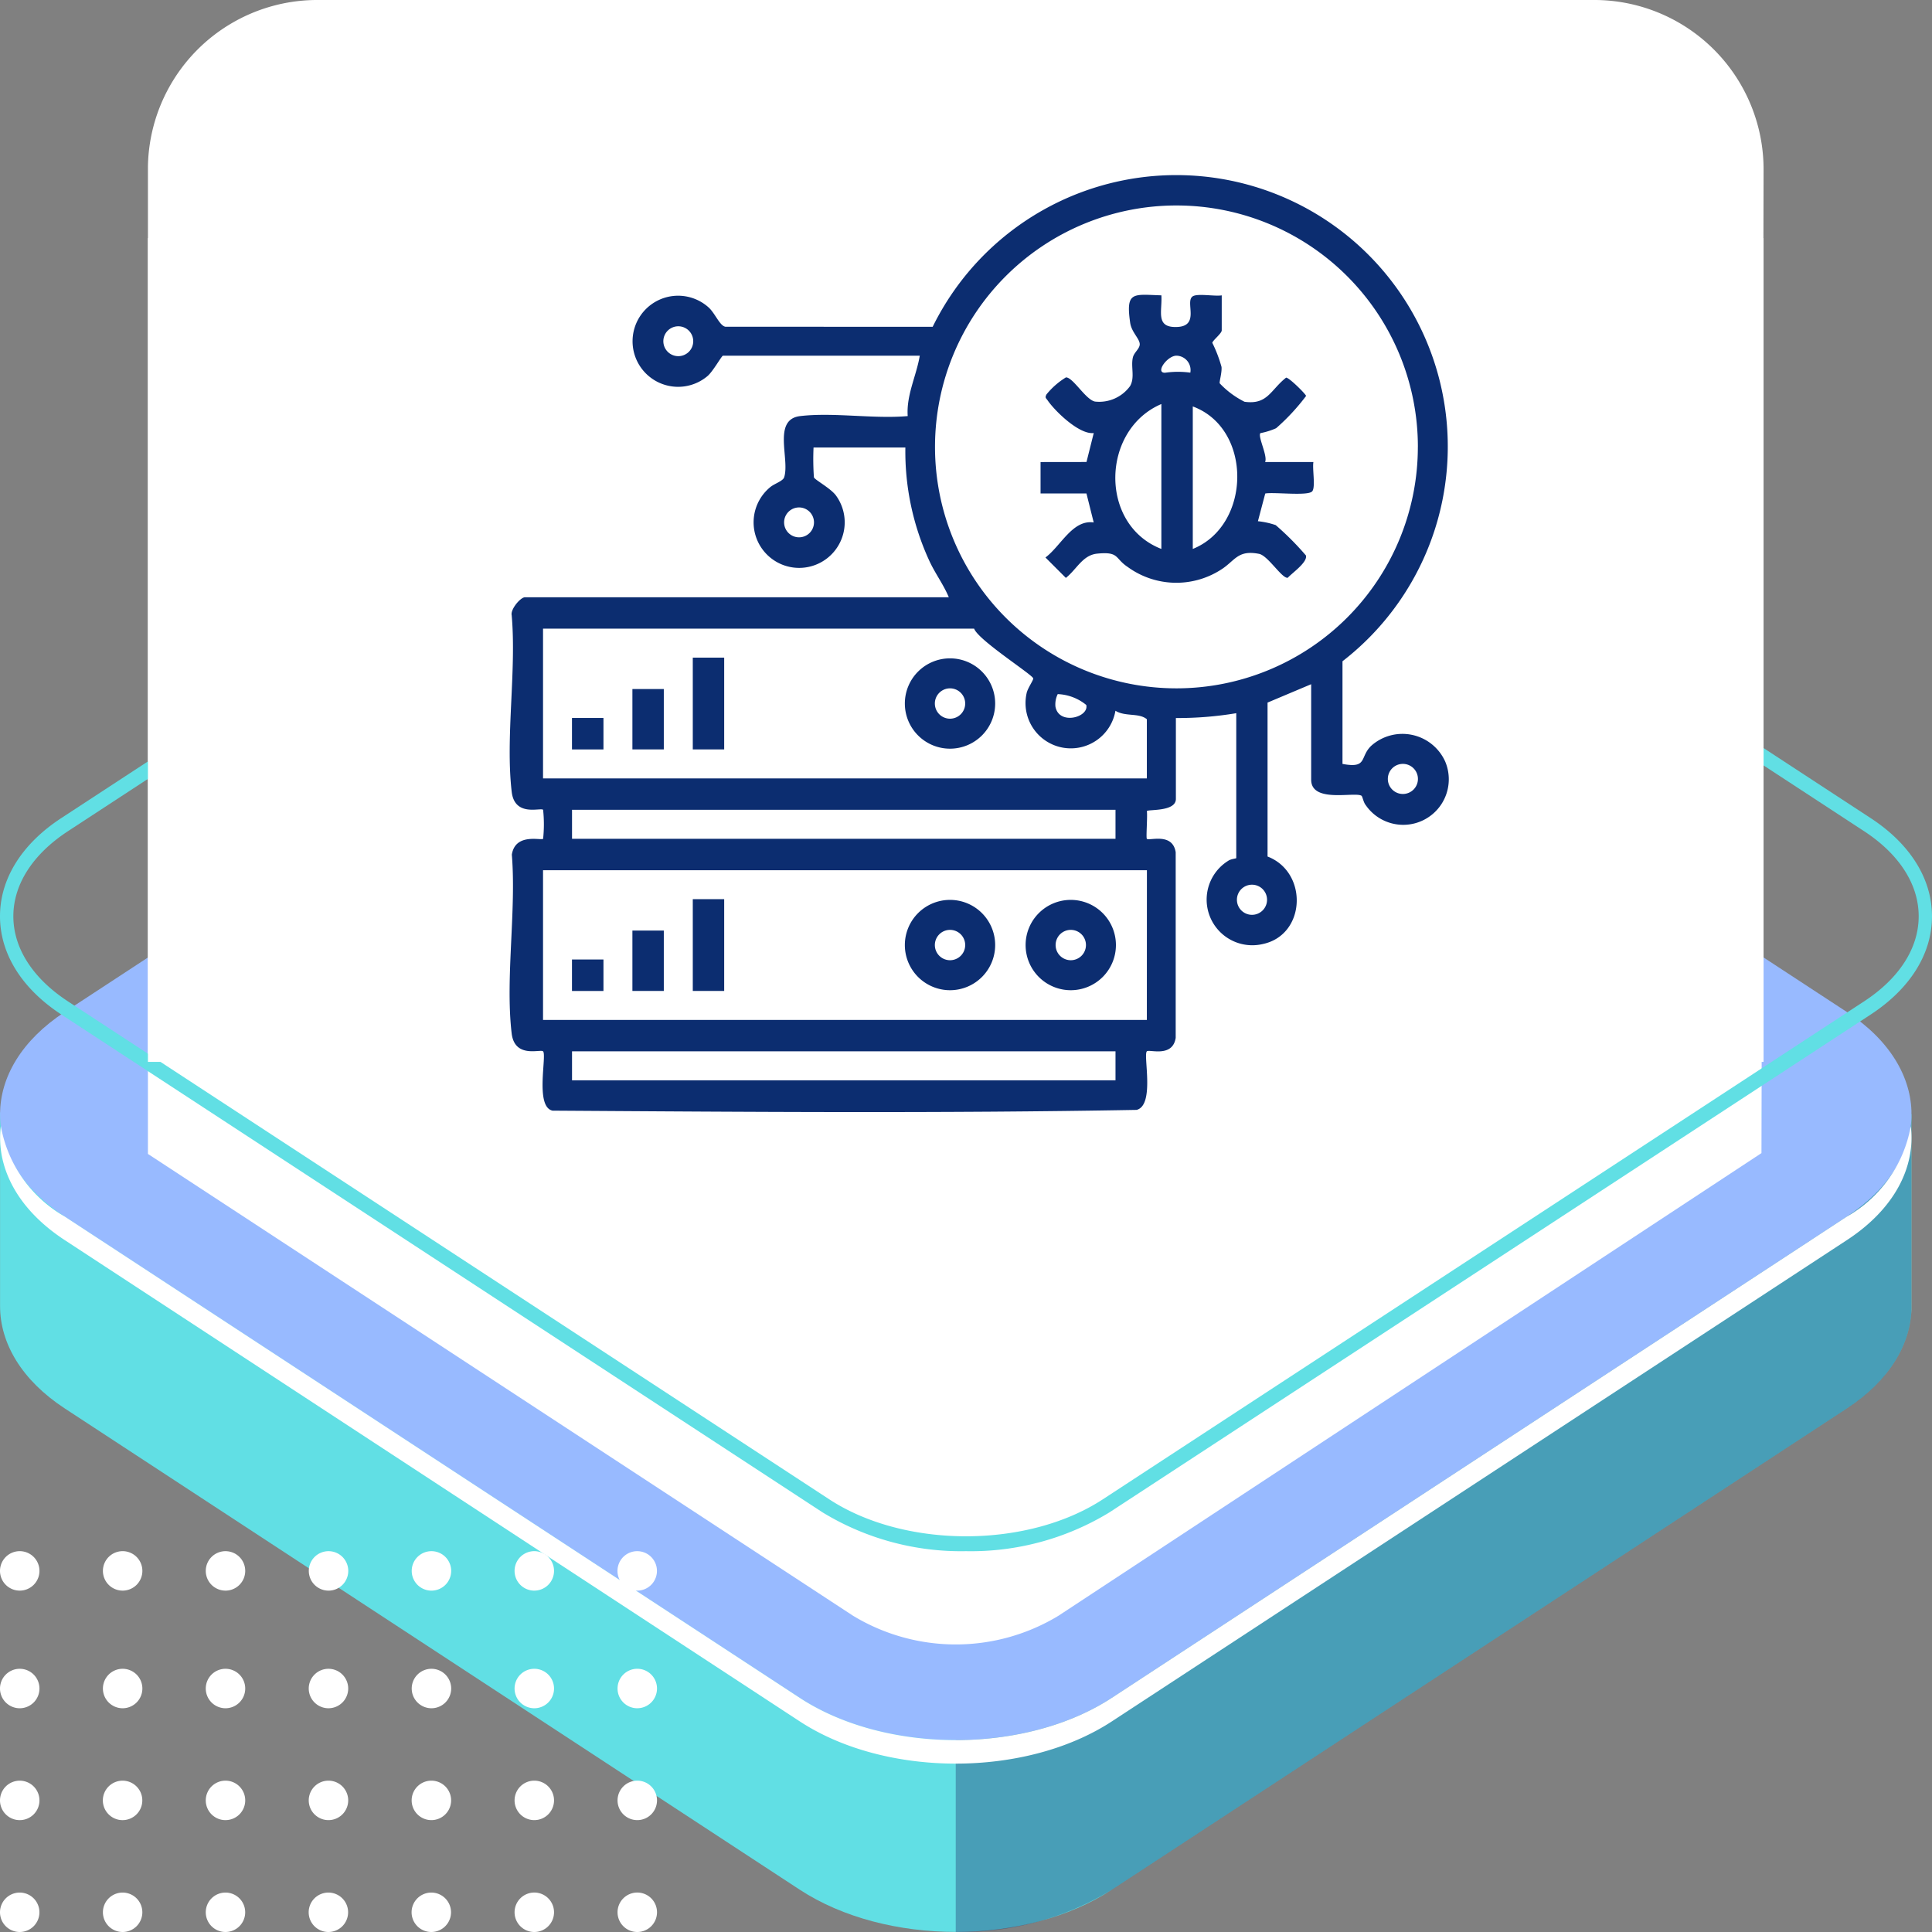 <svg xmlns="http://www.w3.org/2000/svg" xmlns:xlink="http://www.w3.org/1999/xlink" width="123" height="123" viewBox="0 0 123 123">
  <rect x="0" y="0" width="123" height="123" fill="#808080" stroke="none"/>
  <defs>
    <clipPath id="clip-path">
      <rect id="Rectangle_403416" data-name="Rectangle 403416" width="121.687" height="91.902" fill="#d1f3f5"/>
    </clipPath>
    <clipPath id="clip-path-2">
      <path id="Path_875268" data-name="Path 875268" d="M1.868,23.675,0,24.271V36.6c0,2.356,1.37,4.712,4.109,6.507l46.8,30.644c5.479,3.587,14.394,3.587,19.874,0l46.8-30.643c2.7-1.765,4.064-4.075,4.108-6.393,0-.1,0-.206-.006-.309l.008,0V24.386l-2.933-1.849c-.828,5.676-6.718,9.416-11.642,10.194L73.581,54.97,58.946,60.964,12.235,33.623l1.08-.708c-3.991-2.116-6.143-6.953-8.3-11.367Z" transform="translate(0 -21.549)" fill="#61dfe4"/>
    </clipPath>
    <clipPath id="clip-path-3">
      <rect id="Rectangle_403409" data-name="Rectangle 403409" width="121.687" height="91.903" fill="none"/>
    </clipPath>
    <clipPath id="clip-path-4">
      <rect id="Rectangle_403408" data-name="Rectangle 403408" width="60.844" height="53.75" fill="none"/>
    </clipPath>
    <clipPath id="clip-path-5">
      <path id="Path_875270" data-name="Path 875270" d="M42.339,9.4,3.311,35.8c2.159,4.413,4.311,9.251,8.3,11.367L55.958,18.128a6.31,6.31,0,0,1,6.364,0L105.894,46.66l-.483.323c4.924-.778,10.813-4.518,11.642-10.194L68.153,5.942,53.925,1.678Z" transform="translate(-3.311 -1.678)" fill="#61dfe4"/>
    </clipPath>
    <clipPath id="clip-path-7">
      <rect id="Rectangle_403411" data-name="Rectangle 403411" width="55.83" height="45.491" fill="none"/>
    </clipPath>
    <clipPath id="clip-path-8">
      <path id="Path_875272" data-name="Path 875272" d="M57.662,72.571l-46.8-30.644a2.309,2.309,0,0,1,0-4.17L57.66,7.115a6.306,6.306,0,0,1,6.364,0l46.8,30.644a2.308,2.308,0,0,1,0,4.168L64.025,72.57a6.308,6.308,0,0,1-6.364,0M60.664,0A18.357,18.357,0,0,0,50.9,2.691L4.109,33.335c-5.478,3.587-5.478,9.426,0,13.013l46.8,30.644c5.479,3.589,14.394,3.589,19.874,0l46.8-30.644c5.478-3.586,5.478-9.426,0-13.013L70.779,2.691A18.357,18.357,0,0,0,61.02,0Z" transform="translate(-0.001)" fill="#98baff"/>
    </clipPath>
    <clipPath id="clip-path-10">
      <path id="Path_875275" data-name="Path 875275" d="M55.706,72.924,8.909,42.282c-2.483-1.628-2.483-4.274,0-5.9L55.7,5.738a8.927,8.927,0,0,1,9.009,0l46.8,30.644c2.483,1.626,2.483,4.273,0,5.9l-46.8,30.643a8.927,8.927,0,0,1-9.007,0M51.592,3.046,4.8,33.689C.046,36.8.047,41.863,4.8,44.973L51.6,75.619c4.75,3.108,12.479,3.108,17.232,0l46.8-30.646c4.75-3.108,4.75-8.171,0-11.282L68.824,3.046a17.071,17.071,0,0,0-17.232,0" transform="translate(-1.234 -0.712)" fill="#98baff"/>
    </clipPath>
    <clipPath id="clip-path-11">
      <rect id="Rectángulo_47325" data-name="Rectángulo 47325" width="65.588" height="70.277" fill="#0c2d70"/>
    </clipPath>
    <clipPath id="clip-path-12">
      <rect id="Rectangle_403406" data-name="Rectangle 403406" width="41.824" height="24.245" fill="#fff"/>
    </clipPath>
    <clipPath id="clip-path-13">
      <rect id="Rectangle_403518" data-name="Rectangle 403518" width="102.859" height="104.692" fill="#fff"/>
    </clipPath>
    <clipPath id="clip-path-14">
      <rect id="Rectangle_403232" data-name="Rectangle 403232" width="123" height="80.836" fill="#61dfe4"/>
    </clipPath>
    <clipPath id="clip-path-15">
      <rect id="Rectangle_404111" data-name="Rectangle 404111" width="59.792" height="59.655" fill="#0c2d70"/>
    </clipPath>
  </defs>
  <g id="img16" transform="translate(2863.571 7770.81)">
    <g id="img16-2" data-name="img16" transform="translate(-2863.571 -7770.81)">
      <g id="Group_1100744" data-name="Group 1100744" transform="translate(0.004 31.098)">
        <g id="Group_1100514" data-name="Group 1100514" clip-path="url(#clip-path)">
          <g id="Group_1100495" data-name="Group 1100495" transform="translate(0 37.005)">
            <g id="Group_1100494" data-name="Group 1100494" clip-path="url(#clip-path-2)">
              <path id="Path_875399" data-name="Path 875399" d="M7.554,6.012,121.412,0l-7.554,134.342L0,140.354Z" transform="translate(-30.284 45.381) rotate(-60)" fill="#61dfe4"/>
            </g>
          </g>
          <g id="Group_1100500" data-name="Group 1100500" transform="translate(0 0)">
            <g id="Group_1100499" data-name="Group 1100499" clip-path="url(#clip-path-3)">
              <g id="Group_1100498" data-name="Group 1100498" transform="translate(60.843 38.152)" opacity="0.3">
                <g id="Group_1100497" data-name="Group 1100497">
                  <g id="Group_1100496" data-name="Group 1100496" clip-path="url(#clip-path-4)">
                    <path id="Path_875269" data-name="Path 875269" d="M86.455,32.25,52.923,54.49,40.185,59.707V75.968a18.428,18.428,0,0,0,9.938-2.691l46.8-30.644c2.7-1.765,4.064-4.073,4.108-6.392,0-.1,0-.208-.006-.311l.008,0V23.908l-2.681-1.692h-.28c-.914,5.586-6.736,9.263-11.613,10.034" transform="translate(-40.185 -22.217)" fill="#0f054c"/>
                  </g>
                </g>
              </g>
            </g>
          </g>
          <g id="Group_1100502" data-name="Group 1100502" transform="translate(5.013 2.882)">
            <g id="Group_1100501" data-name="Group 1100501" clip-path="url(#clip-path-5)">
              <path id="Path_875400" data-name="Path 875400" d="M6.89,5.324,107.716,0l-6.89,122.535L0,127.859Z" transform="matrix(0.5, -0.866, 0.866, 0.5, -25.423, 37.422)" fill="#61dfe4"/>
            </g>
          </g>
          <g id="Group_1100507" data-name="Group 1100507" transform="translate(0 0)">
            <g id="Group_1100506" data-name="Group 1100506" clip-path="url(#clip-path-3)">
              <g id="Group_1100505" data-name="Group 1100505" transform="translate(5.013 2.881)" opacity="0.3">
                <g id="Group_1100504" data-name="Group 1100504">
                  <g id="Group_1100503" data-name="Group 1100503" clip-path="url(#clip-path-7)">
                    <path id="Path_875271" data-name="Path 875271" d="M59.141,3.241,53.925,1.677,42.339,9.4,3.311,35.8c2.159,4.413,4.309,9.253,8.3,11.368L55.958,18.128a5.908,5.908,0,0,1,3.183-.86Z" transform="translate(-3.311 -1.678)" fill="#0f054c"/>
                  </g>
                </g>
              </g>
            </g>
          </g>
          <g id="Group_1100509" data-name="Group 1100509" transform="translate(0.001)">
            <g id="Group_1100508" data-name="Group 1100508" clip-path="url(#clip-path-8)">
              <rect id="Rectangle_403413" data-name="Rectangle 403413" width="124.425" height="80.582" transform="translate(-1.369 0)" fill="#98baff"/>
            </g>
          </g>
          <g id="Group_1100511" data-name="Group 1100511" transform="translate(0 0)">
            <g id="Group_1100510" data-name="Group 1100510" clip-path="url(#clip-path-3)">
              <path id="Path_875273" data-name="Path 875273" d="M107.579,35.147,60.782,4.5a6.306,6.306,0,0,0-6.364,0L7.621,35.146a2.323,2.323,0,0,0-1.164,2.833,2.931,2.931,0,0,1,1.164-1.334L54.418,6a6.306,6.306,0,0,1,6.364,0l46.8,30.644a2.935,2.935,0,0,1,1.164,1.336,2.322,2.322,0,0,0-1.164-2.833" transform="translate(3.244 2.612)" fill="#fff"/>
              <path id="Path_875274" data-name="Path 875274" d="M117.577,29.4,70.78,60.039c-5.479,3.589-14.394,3.589-19.874,0L4.109,29.395A8.3,8.3,0,0,1,.049,23.637c-.321,2.6,1.03,5.272,4.061,7.257l46.8,30.644c5.479,3.587,14.394,3.587,19.874,0l46.8-30.644c3.03-1.983,4.38-4.655,4.059-7.255a8.3,8.3,0,0,1-4.059,5.758" transform="translate(0.001 16.954)" fill="#fff"/>
            </g>
          </g>
          <g id="Group_1100513" data-name="Group 1100513" transform="translate(1.868 1.223)">
            <g id="Group_1100512" data-name="Group 1100512" clip-path="url(#clip-path-10)">
              <rect id="Rectangle_403415" data-name="Rectangle 403415" width="120.326" height="78.015" transform="translate(-1.188 0)" fill="#98baff"/>
            </g>
          </g>
        </g>
      </g>
      <g id="Group_1100746" data-name="Group 1100746" transform="translate(24.709 10.596)">
        <g id="Group_1099618" data-name="Group 1099618" transform="translate(0 0)">
          <rect id="Rectangle_401104" data-name="Rectangle 401104" width="70.823" height="71.676" fill="none"/>
        </g>
        <g id="Grupo_156261" data-name="Grupo 156261" transform="translate(1.419 0.419)">
          <rect id="Rectángulo_47312" data-name="Rectángulo 47312" width="9.366" height="4.683" transform="translate(5.878 22.272)" fill="#0c2d70"/>
          <path id="Trazado_198297" data-name="Trazado 198297" d="M10.008,59.838h9.36l-4.683,5.853Z" transform="translate(-4.128 -24.68)" fill="#0c2d70"/>
          <g id="Grupo_156260" data-name="Grupo 156260" transform="translate(0 0)">
            <g id="Grupo_156259" data-name="Grupo 156259" clip-path="url(#clip-path-11)">
              <path id="Trazado_198298" data-name="Trazado 198298" d="M25.947,73.186a9.36,9.36,0,1,0,9.361-9.36,9.36,9.36,0,0,0-9.361,9.36m9.363,7.025a6.983,6.983,0,0,1-3.41-.887l3.974-4.967h6.356A7.029,7.029,0,0,1,35.31,80.21Zm6.925-8.2H36.484V66.268a7.035,7.035,0,0,1,5.749,5.748Zm-8.09-5.748v6.507l-4.063,5.08a7.008,7.008,0,0,1,4.063-11.589" transform="translate(-10.702 -26.324)" fill="#0c2d70"/>
              <rect id="Rectángulo_47313" data-name="Rectángulo 47313" width="2.342" height="2.342" transform="translate(15.245 58.566)" fill="#0c2d70"/>
              <rect id="Rectángulo_47314" data-name="Rectángulo 47314" width="14.049" height="2.342" transform="translate(19.929 58.566)" fill="#0c2d70"/>
              <rect id="Rectángulo_47315" data-name="Rectángulo 47315" width="18.732" height="2.342" transform="translate(15.245 63.25)" fill="#0c2d70"/>
              <rect id="Rectángulo_47316" data-name="Rectángulo 47316" width="2.342" height="2.342" transform="translate(41.002 58.566)" fill="#0c2d70"/>
              <rect id="Rectángulo_47317" data-name="Rectángulo 47317" width="14.049" height="2.342" transform="translate(45.686 58.566)" fill="#0c2d70"/>
              <rect id="Rectángulo_47318" data-name="Rectángulo 47318" width="18.732" height="2.342" transform="translate(41.002 63.25)" fill="#0c2d70"/>
              <rect id="Rectángulo_47319" data-name="Rectángulo 47319" width="2.342" height="2.342" transform="translate(43.343 11.733)" fill="#0c2d70"/>
              <rect id="Rectángulo_47320" data-name="Rectángulo 47320" width="11.708" height="2.342" transform="translate(48.027 11.733)" fill="#0c2d70"/>
              <rect id="Rectángulo_47321" data-name="Rectángulo 47321" width="16.391" height="2.342" transform="translate(43.343 16.416)" fill="#0c2d70"/>
              <rect id="Rectángulo_47322" data-name="Rectángulo 47322" width="2.342" height="2.342" transform="translate(43.343 24.612)" fill="#0c2d70"/>
              <rect id="Rectángulo_47323" data-name="Rectángulo 47323" width="11.708" height="2.342" transform="translate(48.027 24.612)" fill="#0c2d70"/>
              <rect id="Rectángulo_47324" data-name="Rectángulo 47324" width="16.391" height="2.342" transform="translate(43.343 29.295)" fill="#0c2d70"/>
              <path id="Trazado_198299" data-name="Trazado 198299" d="M72.951,82.552H87a1.17,1.17,0,0,0,1.17-1.171V72.02A1.17,1.17,0,0,0,87,70.849H83.489V65a1.17,1.17,0,0,0-1.17-1.171H77.635A1.17,1.17,0,0,0,76.464,65v3.509H72.952a1.17,1.17,0,0,0-1.17,1.171V81.389a1.17,1.17,0,0,0,1.169,1.164M85.83,80.218H83.489V73.19H85.83ZM78.808,66.167h2.342V80.218H78.808ZM74.125,70.85h2.341v9.36H74.124Z" transform="translate(-29.607 -26.324)" fill="#0c2d70"/>
              <path id="Trazado_198300" data-name="Trazado 198300" d="M43.061,27.348H57.111a1.17,1.17,0,0,0,1.17-1.17V19.152a1.17,1.17,0,0,0-1.17-1.17H43.061a1.17,1.17,0,0,0-1.171,1.17v7.025a1.17,1.17,0,0,0,1.169,1.171Zm1.17-7.026H55.944v4.685H44.232Z" transform="translate(-17.278 -7.416)" fill="#0c2d70"/>
              <path id="Trazado_198301" data-name="Trazado 198301" d="M43.061,49.272H57.111a1.17,1.17,0,0,0,1.17-1.17V41.078a1.17,1.17,0,0,0-1.17-1.171H43.061a1.17,1.17,0,0,0-1.171,1.171V48.1a1.17,1.17,0,0,0,1.171,1.17m1.17-7.024H55.944v4.683H44.232Z" transform="translate(-17.278 -16.459)" fill="#0c2d70"/>
              <path id="Trazado_198302" data-name="Trazado 198302" d="M4.705,19.321V35.152a1.172,1.172,0,0,0,.256.732l4.426,5.535V69.107a1.171,1.171,0,0,0,1.171,1.17H64.417a1.17,1.17,0,0,0,1.17-1.17V5.882a1.17,1.17,0,0,0-1.17-1.171h-45.1A10.538,10.538,0,1,0,4.705,19.321m9.361,6.469H7.052V23.445H14.07Zm-3.5,13.347L8.315,36.324h4.5ZM7.051,28.131H9.392v5.854H7.051Zm7.026,5.854H11.734V28.131h2.342ZM63.249,7.055V67.937H11.734V41.42l4.426-5.533a1.172,1.172,0,0,0,.256-.732V19.321A10.476,10.476,0,0,0,20.485,7.055ZM10.564,2.37a8.2,8.2,0,0,1,4.1,15.286,1.17,1.17,0,0,0-.587,1.013v2.437H11.734V14.566L14.9,11.394,13.249,9.738l-2.686,2.685L7.878,9.738,6.223,11.393l3.169,3.17V21.1H7.051V18.667a1.168,1.168,0,0,0-.586-1.013,8.2,8.2,0,0,1,4.1-15.286Z" transform="translate(0 0)" fill="#0c2d70"/>
            </g>
          </g>
        </g>
      </g>
      <g id="Group_1100747" data-name="Group 1100747" transform="translate(0 98.755)">
        <g id="Group_1100491" data-name="Group 1100491" transform="translate(0 0)" clip-path="url(#clip-path-12)">
          <path id="Path_875261" data-name="Path 875261" d="M32.76,22.99a1.256,1.256,0,1,1,1.256,1.255A1.256,1.256,0,0,1,32.76,22.99m-5.3,1.255a1.255,1.255,0,1,0-1.256-1.255,1.255,1.255,0,0,0,1.256,1.255m-6.552,0a1.255,1.255,0,1,0-1.256-1.255,1.255,1.255,0,0,0,1.256,1.255m-6.552,0A1.255,1.255,0,1,0,13.1,22.99a1.255,1.255,0,0,0,1.256,1.255m-6.552,0A1.255,1.255,0,1,0,6.552,22.99a1.255,1.255,0,0,0,1.256,1.255m-6.552,0A1.255,1.255,0,1,0,0,22.99a1.255,1.255,0,0,0,1.256,1.255m32.76-7.123a1.256,1.256,0,1,0-1.256-1.256,1.256,1.256,0,0,0,1.256,1.256m-6.552,0a1.256,1.256,0,1,0-1.256-1.256,1.256,1.256,0,0,0,1.256,1.256m-6.552,0a1.256,1.256,0,1,0-1.256-1.256,1.256,1.256,0,0,0,1.256,1.256m-6.552,0A1.256,1.256,0,1,0,13.1,15.867a1.256,1.256,0,0,0,1.256,1.256m-6.552,0a1.256,1.256,0,1,0-1.256-1.256,1.256,1.256,0,0,0,1.256,1.256m-6.552,0A1.256,1.256,0,1,0,0,15.867a1.256,1.256,0,0,0,1.256,1.256M34.016,10A1.256,1.256,0,1,0,32.76,8.744,1.256,1.256,0,0,0,34.016,10m5.3,12.99a1.256,1.256,0,1,1,1.256,1.255,1.256,1.256,0,0,1-1.256-1.255m1.256-5.868a1.256,1.256,0,1,0-1.256-1.256,1.256,1.256,0,0,0,1.256,1.256m0-7.123a1.256,1.256,0,1,0-1.256-1.256A1.256,1.256,0,0,0,40.568,10m-13.1,0a1.256,1.256,0,1,0-1.256-1.256A1.256,1.256,0,0,0,27.464,10m-6.552,0a1.256,1.256,0,1,0-1.256-1.256A1.256,1.256,0,0,0,20.912,10M14.36,10A1.256,1.256,0,1,0,13.1,8.744,1.256,1.256,0,0,0,14.36,10M7.808,10A1.256,1.256,0,1,0,6.552,8.744,1.256,1.256,0,0,0,7.808,10M1.256,10A1.256,1.256,0,1,0,0,8.744,1.256,1.256,0,0,0,1.256,10m32.76-7.489A1.256,1.256,0,1,0,32.76,1.256a1.256,1.256,0,0,0,1.256,1.256m6.552,0a1.256,1.256,0,1,0-1.256-1.256,1.256,1.256,0,0,0,1.256,1.256m-13.1,0a1.256,1.256,0,1,0-1.256-1.256,1.256,1.256,0,0,0,1.256,1.256m-6.552,0a1.256,1.256,0,1,0-1.256-1.256,1.256,1.256,0,0,0,1.256,1.256m-6.552,0A1.256,1.256,0,1,0,13.1,1.256,1.256,1.256,0,0,0,14.36,2.511m-6.552,0A1.256,1.256,0,1,0,6.552,1.256,1.256,1.256,0,0,0,7.808,2.511m-6.552,0A1.256,1.256,0,1,0,0,1.256,1.256,1.256,0,0,0,1.256,2.511" transform="translate(0 0)" fill="#fff"/>
        </g>
      </g>
      <g id="Group_1100749" data-name="Group 1100749" transform="translate(9.418)">
        <g id="Group_1100748" data-name="Group 1100748" clip-path="url(#clip-path-13)">
          <path id="Path_875398" data-name="Path 875398" d="M10.682,0h81.5a10.785,10.785,0,0,1,10.678,10.888l-.134,62.524L57.973,102.864a12.616,12.616,0,0,1-13.084,0L-.2,73.333,0,10.888A10.784,10.784,0,0,1,10.682,0" transform="translate(-0.001 0)" fill="#fff"/>
        </g>
      </g>
      <g id="Group_1100745" data-name="Group 1100745" transform="translate(0 17.918)">
        <g id="Group_1100096" data-name="Group 1100096" transform="translate(0 0)" clip-path="url(#clip-path-14)">
          <path id="Path_873771" data-name="Path 873771" d="M61.5,80.838a16.933,16.933,0,0,1-9.134-2.472L3.9,46.669C1.386,45.023,0,42.8,0,40.417s1.386-4.606,3.9-6.25L52.365,2.47C57.4-.823,65.6-.823,70.635,2.47l48.464,31.7c2.517,1.645,3.9,3.865,3.9,6.25s-1.386,4.606-3.9,6.252L70.637,78.365A16.938,16.938,0,0,1,61.5,80.838m0-79.89A16.161,16.161,0,0,0,52.79,3.3L4.328,35C2.084,36.467.85,38.39.85,40.417s1.234,3.952,3.478,5.419l48.465,31.7c4.8,3.139,12.616,3.139,17.419,0l48.462-31.7c2.244-1.467,3.478-3.391,3.478-5.419s-1.234-3.952-3.478-5.419L70.21,3.3A16.161,16.161,0,0,0,61.5.948" transform="translate(0 -0.001)" fill="#61dfe4"/>
        </g>
      </g>
      <rect id="Rectangle_403516" data-name="Rectangle 403516" width="102.859" height="52.446" transform="translate(9.418 15.158)" fill="#fff"/>
    </g>
    <g id="Group_1101813" data-name="Group 1101813" transform="translate(-2831.131 -7759.665)">
      <g id="Group_1101812" data-name="Group 1101812" clip-path="url(#clip-path-15)">
        <path id="Path_876192" data-name="Path 876192" d="M169.423,202.979a2.875,2.875,0,1,1-2.875-2.875,2.875,2.875,0,0,1,2.875,2.875m-1.908,0a.966.966,0,1,0-.966.966.966.966,0,0,0,.966-.966" transform="translate(-138.506 -169.335)" fill="#0c2d70"/>
        <rect id="Rectangle_404105" data-name="Rectangle 404105" width="1.999" height="5.843" transform="translate(11.666 30.723)" fill="#0c2d70"/>
        <rect id="Rectangle_404106" data-name="Rectangle 404106" width="1.999" height="3.844" transform="translate(7.822 32.722)" fill="#0c2d70"/>
        <rect id="Rectangle_404107" data-name="Rectangle 404107" width="2.004" height="2.004" transform="translate(3.975 34.564)" fill="#0c2d70"/>
        <path id="Path_876193" data-name="Path 876193" d="M169.423,302.979a2.875,2.875,0,1,1-2.875-2.875,2.875,2.875,0,0,1,2.875,2.875m-1.908,0a.966.966,0,1,0-.966.966.966.966,0,0,0,.966-.966" transform="translate(-138.506 -253.958)" fill="#0c2d70"/>
        <path id="Path_876194" data-name="Path 876194" d="M219.423,302.979a2.875,2.875,0,1,1-2.875-2.875,2.875,2.875,0,0,1,2.875,2.875m-1.908,0a.966.966,0,1,0-.966.966.966.966,0,0,0,.966-.966" transform="translate(-180.818 -253.958)" fill="#0c2d70"/>
        <rect id="Rectangle_404108" data-name="Rectangle 404108" width="1.999" height="5.843" transform="translate(11.666 46.1)" fill="#0c2d70"/>
        <rect id="Rectangle_404109" data-name="Rectangle 404109" width="1.999" height="3.844" transform="translate(7.822 48.099)" fill="#0c2d70"/>
        <rect id="Rectangle_404110" data-name="Rectangle 404110" width="2.004" height="2.004" transform="translate(3.975 49.941)" fill="#0c2d70"/>
        <path id="Path_876195" data-name="Path 876195" d="M53.029,37.489c1.627.309,1.076-.445,1.838-1.161a2.984,2.984,0,0,1,4.7,1.008A2.9,2.9,0,0,1,54.5,40.1c-.134-.161-.2-.545-.26-.583-.428-.274-3.205.493-3.205-1.024V32.415l-2.777,1.17,0,9.8c2.594,1,2.451,4.979-.292,5.569a2.907,2.907,0,0,1-2.214-5.295c.17-.122.514-.145.514-.172V34.26a22.642,22.642,0,0,1-3.844.308v5.151c0,.842-1.828.646-1.848.78.052.282-.062,1.695,0,1.758.148.147,1.634-.424,1.836.855V54.932c-.2,1.279-1.688.707-1.836.855-.243.241.522,3.436-.653,3.729-12.366.224-24.8.129-37.182.048-1.138-.235-.35-3.524-.605-3.777-.161-.159-1.813.475-2-1.149-.41-3.5.305-7.788.012-11.373.22-1.4,1.867-.884,1.991-1.008a8.692,8.692,0,0,0,0-1.847c-.161-.159-1.813.475-2-1.149-.405-3.461.312-7.687,0-11.232-.091-.377.557-1.15.849-1.15H27.965c-.343-.827-.886-1.536-1.257-2.357A16.633,16.633,0,0,1,25.2,17.345H19.354a16.472,16.472,0,0,0,.024,1.9c.053.159,1.107.716,1.426,1.188a2.9,2.9,0,1,1-4.222-.552c.257-.228.822-.392.9-.636.378-1.145-.766-3.688,1.021-3.9,2.11-.25,4.685.191,6.846,0-.094-1.338.552-2.557.768-3.845H13.588c-.082,0-.647,1.026-1,1.31a2.9,2.9,0,1,1,.078-4.389c.416.369.708,1.166,1.072,1.235l13.2.005A17.284,17.284,0,1,1,53.029,30.954Zm4.8-20.182A15.371,15.371,0,1,0,42.456,32.678,15.371,15.371,0,0,0,57.827,17.307M11.694,10.579a.951.951,0,1,0-.951.951.951.951,0,0,0,.951-.951m7.688,11.533a.951.951,0,1,0-.951.951.951.951,0,0,0,.951-.951m10.2,6.766H2.132v9.534H40.574V34.644c-.51-.421-1.374-.148-2-.539a2.883,2.883,0,1,1-5.655-1.117c.06-.311.444-.839.421-.945-.054-.24-3.5-2.437-3.763-3.165M34.9,33.044a1.481,1.481,0,0,0-.146.794c.215,1.208,2.147.69,1.964-.1a3.059,3.059,0,0,0-1.818-.693m22.932,5.4a.958.958,0,1,0-.958.958.958.958,0,0,0,.958-.958M3.978,42.256h34.6V40.41H3.978Zm36.6,2H2.132v9.534H40.574Zm7.648,1.882a.959.959,0,1,0-.959.959.959.959,0,0,0,.959-.959M3.978,57.632h34.6V55.787H3.978Z" transform="translate(0 0)" fill="#0c2d70"/>
        <path id="Path_876196" data-name="Path 876196" d="M222.791,60.216l.462-1.844c-.917.114-2.458-1.385-2.931-2.072-.111-.162-.192-.165-.077-.388a4.843,4.843,0,0,1,1.239-1.083c.456,0,1.253,1.421,1.848,1.539a2.428,2.428,0,0,0,2.235-.987c.318-.553.037-1.219.177-1.822.071-.309.411-.532.436-.811.032-.353-.519-.78-.607-1.387-.294-2.03.185-1.811,1.986-1.755.062,1.024-.4,2.071,1,2.014,1.482-.06.49-1.6.987-1.946.3-.209,1.425.011,1.855-.067v2.23c0,.193-.571.633-.6.791a8.653,8.653,0,0,1,.587,1.536c.031.378-.145.918-.116,1.043a5.607,5.607,0,0,0,1.581,1.174c1.473.205,1.651-.752,2.644-1.534.174-.03,1.253,1.041,1.275,1.163a13.461,13.461,0,0,1-1.909,2.056,4.5,4.5,0,0,1-1,.312c-.182.211.474,1.444.3,1.839h3.075c-.078.429.142,1.555-.067,1.855-.232.333-2.466.043-3,.151l-.466,1.763a5.081,5.081,0,0,1,1.132.248,18.352,18.352,0,0,1,1.925,1.933c.112.429-.862,1.1-1.158,1.419-.366.064-1.259-1.412-1.827-1.522-1.4-.274-1.522.463-2.485,1.045a5.261,5.261,0,0,1-5.882-.214c-.832-.549-.519-.988-1.943-.844-.923.093-1.3,1-1.989,1.544l-1.3-1.3c.979-.727,1.725-2.424,3.072-2.231l-.461-1.844h-2.922v-2Zm6.611-5.69a.916.916,0,0,0-.859-1.078c-.587-.032-1.408,1.1-.751,1.085a5.841,5.841,0,0,1,1.61-.006m-1.844,11.226V56.525c-3.837,1.638-3.98,7.681,0,9.226m2-9.072v9.072c3.732-1.5,3.821-7.662,0-9.072" transform="translate(-186.06 -41.948)" fill="#0c2d70"/>
      </g>
    </g>
  </g>
</svg>
